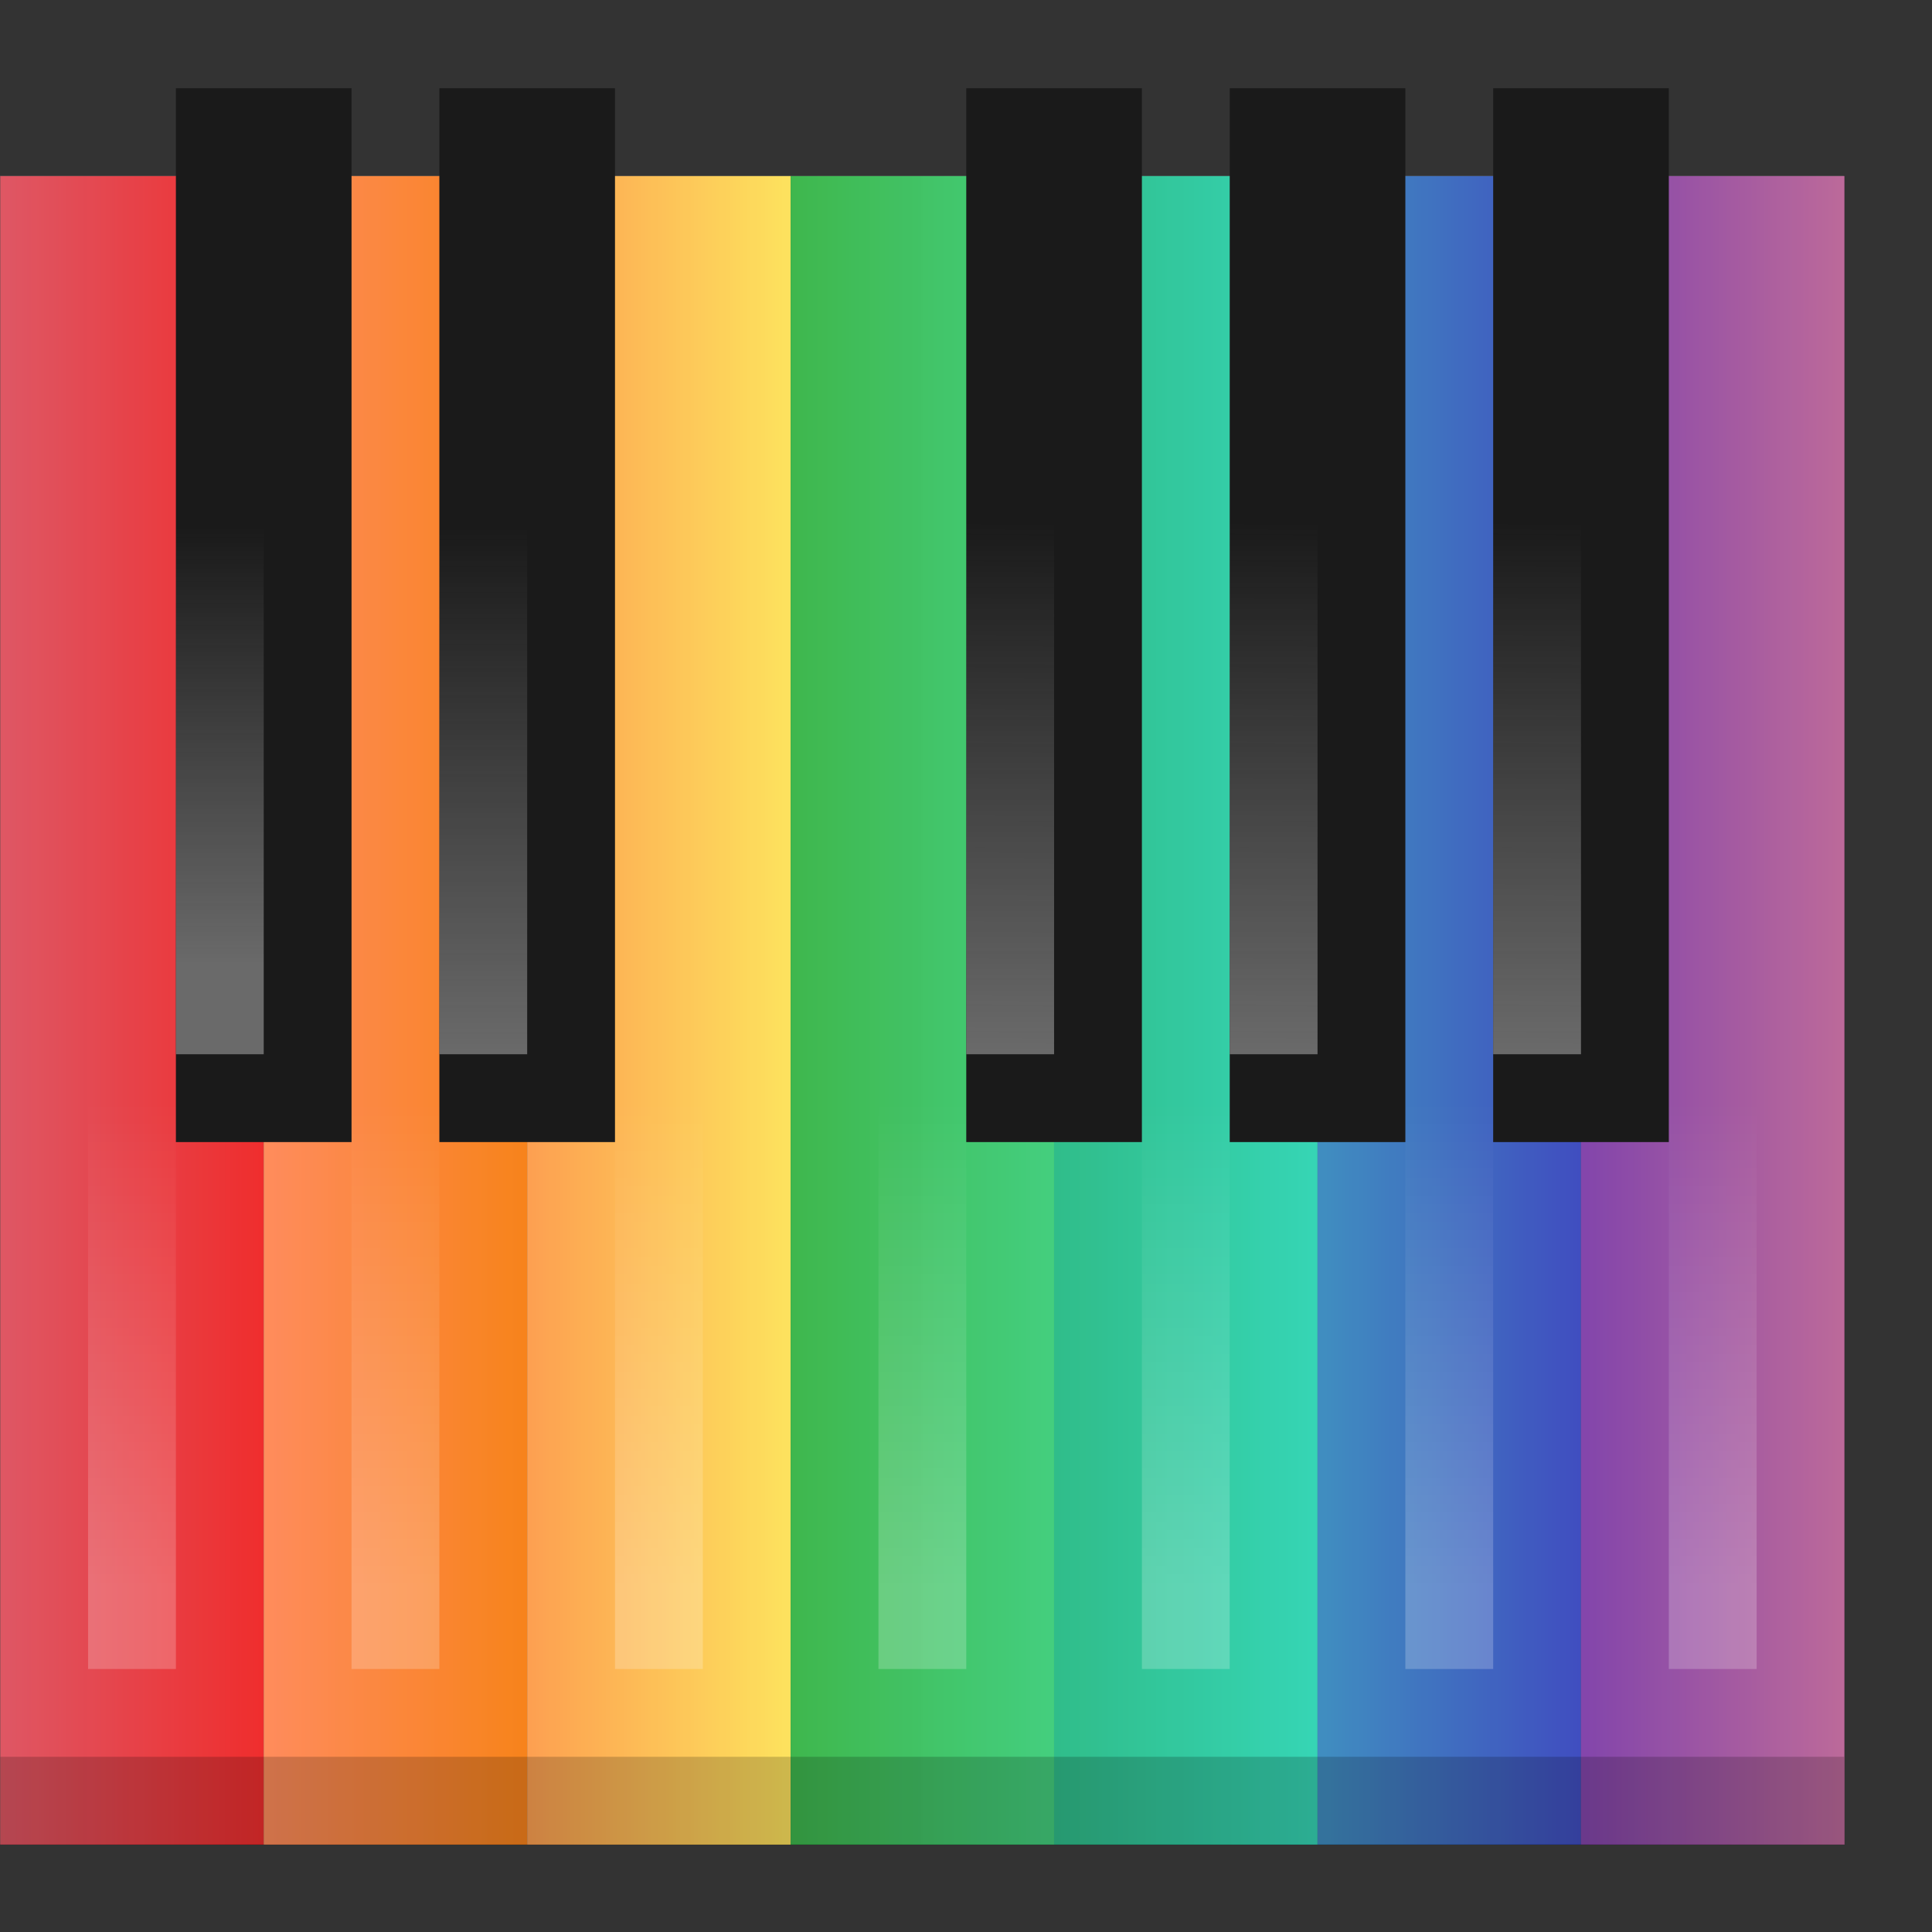 <?xml version="1.0" encoding="UTF-8" standalone="no"?>
<!-- Created with Inkscape (http://www.inkscape.org/) -->

<svg
   xmlns:dc="http://purl.org/dc/elements/1.1/"
   xmlns:cc="http://creativecommons.org/ns#"
   xmlns:rdf="http://www.w3.org/1999/02/22-rdf-syntax-ns#"
   xmlns:svg="http://www.w3.org/2000/svg"
   xmlns="http://www.w3.org/2000/svg"
   xmlns:xlink="http://www.w3.org/1999/xlink"
   xmlns:sodipodi="http://sodipodi.sourceforge.net/DTD/sodipodi-0.dtd"
   xmlns:inkscape="http://www.inkscape.org/namespaces/inkscape"
   width="22"
   height="22"
   id="svg2985"
   version="1.1"
   inkscape:version="0.48.4 r9939"
   sodipodi:docname="minuet22.svg">
  <rect width="100%" height="100%" fill="#333333" stroke="none"/>
  <defs
     id="defs2987">
    <linearGradient
       id="linearGradient3849"
       inkscape:collect="always">
      <stop
         id="stop3851"
         offset="0"
         style="stop-color:#ffffff;stop-opacity:1" />
      <stop
         id="stop3853"
         offset="1"
         style="stop-color:#ffffff;stop-opacity:0" />
    </linearGradient>
    <linearGradient
       inkscape:collect="always"
       id="linearGradient3997">
      <stop
         style="stop-color:#7530a1;stop-opacity:1"
         offset="0"
         id="stop3999" />
      <stop
         style="stop-color:#b6598d;stop-opacity:1"
         offset="1"
         id="stop4001" />
    </linearGradient>
    <linearGradient
       inkscape:collect="always"
       id="linearGradient3989">
      <stop
         style="stop-color:#2980b9;stop-opacity:1;"
         offset="0"
         id="stop3991" />
      <stop
         style="stop-color:#2937b9;stop-opacity:1"
         offset="1"
         id="stop3993" />
    </linearGradient>
    <linearGradient
       inkscape:collect="always"
       id="linearGradient3981">
      <stop
         style="stop-color:#18b57c;stop-opacity:1"
         offset="0"
         id="stop3983" />
      <stop
         style="stop-color:#1ed1ad;stop-opacity:1"
         offset="1"
         id="stop3985" />
    </linearGradient>
    <linearGradient
       inkscape:collect="always"
       id="linearGradient3973">
      <stop
         style="stop-color:#28af38;stop-opacity:1"
         offset="0"
         id="stop3975" />
      <stop
         style="stop-color:#2ecc71;stop-opacity:0.98"
         offset="1"
         id="stop3977" />
    </linearGradient>
    <linearGradient
       inkscape:collect="always"
       id="linearGradient3965">
      <stop
         style="stop-color:#fd943c;stop-opacity:1"
         offset="0"
         id="stop3967" />
      <stop
         style="stop-color:#fddf4b;stop-opacity:1"
         offset="1"
         id="stop3969" />
    </linearGradient>
    <linearGradient
       inkscape:collect="always"
       id="linearGradient3957">
      <stop
         style="stop-color:#ff7e4a;stop-opacity:1"
         offset="0"
         id="stop3959" />
      <stop
         style="stop-color:#f67400;stop-opacity:1"
         offset="1"
         id="stop3961" />
    </linearGradient>
    <linearGradient
       inkscape:collect="always"
       id="linearGradient3949">
      <stop
         style="stop-color:#da4453;stop-opacity:1"
         offset="0"
         id="stop3951" />
      <stop
         style="stop-color:#ed1515;stop-opacity:1"
         offset="1"
         id="stop3953" />
    </linearGradient>
    <linearGradient
       inkscape:collect="always"
       id="linearGradient3911">
      <stop
         style="stop-color:#808080;stop-opacity:1;"
         offset="0"
         id="stop3913" />
      <stop
         style="stop-color:#808080;stop-opacity:0;"
         offset="1"
         id="stop3915" />
    </linearGradient>
    <linearGradient
       inkscape:collect="always"
       id="linearGradient4219">
      <stop
         style="stop-color:#999a9c;stop-opacity:1"
         offset="0"
         id="stop4221" />
      <stop
         style="stop-color:#f4f5f5;stop-opacity:1"
         offset="1"
         id="stop4223" />
    </linearGradient>
    <linearGradient
       id="linearGradient4227"
       inkscape:collect="always">
      <stop
         id="stop4229"
         offset="0"
         style="stop-color:#292c2f;stop-opacity:1" />
      <stop
         id="stop4231"
         offset="1"
         style="stop-color:#000000;stop-opacity:0;" />
    </linearGradient>
    <linearGradient
       inkscape:collect="always"
       xlink:href="#linearGradient4227"
       id="linearGradient3066"
       gradientUnits="userSpaceOnUse"
       x1="406.143"
       y1="526.655"
       x2="424.143"
       y2="543.655"
       gradientTransform="matrix(0.503,0,0,0.503,-193.293,-234.503)" />
    <linearGradient
       inkscape:collect="always"
       xlink:href="#linearGradient4219"
       id="linearGradient3069"
       gradientUnits="userSpaceOnUse"
       x1="25"
       y1="34"
       x2="25"
       y2="14"
       gradientTransform="translate(32,1e-5)" />
    <linearGradient
       inkscape:collect="always"
       xlink:href="#linearGradient3911"
       id="linearGradient3917"
       x1="11.042"
       y1="23.048"
       x2="11.042"
       y2="13.109"
       gradientUnits="userSpaceOnUse"
       gradientTransform="matrix(0.503,0,0,0.503,-1.555,25.405)" />
    <linearGradient
       inkscape:collect="always"
       xlink:href="#linearGradient3911"
       id="linearGradient3933"
       gradientUnits="userSpaceOnUse"
       x1="11.005"
       y1="25.036"
       x2="11.005"
       y2="13.109"
       gradientTransform="matrix(0.503,0,0,0.503,1.464,25.405)" />
    <linearGradient
       inkscape:collect="always"
       xlink:href="#linearGradient3911"
       id="linearGradient3937"
       gradientUnits="userSpaceOnUse"
       gradientTransform="matrix(0.503,0,0,0.503,8.5,25.405)"
       x1="8.944"
       y1="25.036"
       x2="9"
       y2="13" />
    <linearGradient
       inkscape:collect="always"
       xlink:href="#linearGradient3949"
       id="linearGradient3955"
       x1="3"
       y1="22.5"
       x2="9"
       y2="22.5"
       gradientUnits="userSpaceOnUse"
       gradientTransform="matrix(0.503,0,0,0.503,-1.555,25.405)" />
    <linearGradient
       inkscape:collect="always"
       xlink:href="#linearGradient3957"
       id="linearGradient3963"
       x1="9"
       y1="22.5"
       x2="15"
       y2="22.5"
       gradientUnits="userSpaceOnUse"
       gradientTransform="matrix(0.503,0,0,0.503,-1.555,25.405)" />
    <linearGradient
       inkscape:collect="always"
       xlink:href="#linearGradient3965"
       id="linearGradient3971"
       x1="15"
       y1="22.5"
       x2="21"
       y2="22.5"
       gradientUnits="userSpaceOnUse"
       gradientTransform="matrix(0.503,0,0,0.503,-1.555,25.405)" />
    <linearGradient
       inkscape:collect="always"
       xlink:href="#linearGradient3973"
       id="linearGradient3979"
       x1="21"
       y1="22.5"
       x2="27"
       y2="22.5"
       gradientUnits="userSpaceOnUse"
       gradientTransform="matrix(0.503,0,0,0.503,-1.555,25.405)" />
    <linearGradient
       inkscape:collect="always"
       xlink:href="#linearGradient3981"
       id="linearGradient3987"
       x1="27"
       y1="22.5"
       x2="33"
       y2="22.5"
       gradientUnits="userSpaceOnUse"
       gradientTransform="matrix(0.503,0,0,0.503,-1.555,25.405)" />
    <linearGradient
       inkscape:collect="always"
       xlink:href="#linearGradient3989"
       id="linearGradient3995"
       x1="33"
       y1="22.5"
       x2="39"
       y2="22.5"
       gradientUnits="userSpaceOnUse"
       gradientTransform="matrix(0.503,0,0,0.503,-1.555,25.405)" />
    <linearGradient
       inkscape:collect="always"
       xlink:href="#linearGradient3997"
       id="linearGradient4003"
       x1="39"
       y1="22.5"
       x2="45"
       y2="22.5"
       gradientUnits="userSpaceOnUse"
       gradientTransform="matrix(0.503,0,0,0.503,-1.555,25.405)" />
    <linearGradient
       inkscape:collect="always"
       xlink:href="#linearGradient4227"
       id="linearGradient4007"
       gradientUnits="userSpaceOnUse"
       gradientTransform="matrix(0.503,0,0,0.503,-202.348,-234.503)"
       x1="406.143"
       y1="526.655"
       x2="424.143"
       y2="543.655" />
    <linearGradient
       inkscape:collect="always"
       xlink:href="#linearGradient3849"
       id="linearGradient3847"
       gradientUnits="userSpaceOnUse"
       gradientTransform="matrix(0.503,0,0,0.503,-3.578,32.012)"
       x1="9"
       y1="24"
       x2="9"
       y2="13" />
    <linearGradient
       inkscape:collect="always"
       xlink:href="#linearGradient3849"
       id="linearGradient3857"
       gradientUnits="userSpaceOnUse"
       gradientTransform="matrix(0.503,0,0,0.503,-0.559,32.012)"
       x1="9"
       y1="24"
       x2="9"
       y2="13" />
    <linearGradient
       inkscape:collect="always"
       xlink:href="#linearGradient3849"
       id="linearGradient3861"
       gradientUnits="userSpaceOnUse"
       gradientTransform="matrix(0.503,0,0,0.503,2.459,32.012)"
       x1="9"
       y1="24"
       x2="9"
       y2="13" />
    <linearGradient
       inkscape:collect="always"
       xlink:href="#linearGradient3849"
       id="linearGradient3865"
       gradientUnits="userSpaceOnUse"
       gradientTransform="matrix(0.503,0,0,0.503,5.477,32.012)"
       x1="9"
       y1="24"
       x2="9"
       y2="13" />
    <linearGradient
       inkscape:collect="always"
       xlink:href="#linearGradient3849"
       id="linearGradient3869"
       gradientUnits="userSpaceOnUse"
       gradientTransform="matrix(0.503,0,0,0.503,8.496,32.012)"
       x1="9"
       y1="24"
       x2="9"
       y2="13" />
    <linearGradient
       inkscape:collect="always"
       xlink:href="#linearGradient3849"
       id="linearGradient3873"
       gradientUnits="userSpaceOnUse"
       gradientTransform="matrix(0.503,0,0,0.503,11.514,32.012)"
       x1="9"
       y1="24"
       x2="9"
       y2="13" />
    <linearGradient
       inkscape:collect="always"
       xlink:href="#linearGradient3849"
       id="linearGradient3877"
       gradientUnits="userSpaceOnUse"
       gradientTransform="matrix(0.503,0,0,0.503,14.533,32.012)"
       x1="9"
       y1="24"
       x2="9"
       y2="13" />
    <linearGradient
       inkscape:collect="always"
       xlink:href="#linearGradient3911"
       id="linearGradient3091"
       gradientUnits="userSpaceOnUse"
       gradientTransform="matrix(0.503,0,0,0.503,11.5,25.405)"
       x1="8.944"
       y1="25.036"
       x2="9"
       y2="13" />
    <linearGradient
       inkscape:collect="always"
       xlink:href="#linearGradient3911"
       id="linearGradient3095"
       gradientUnits="userSpaceOnUse"
       gradientTransform="matrix(0.503,0,0,0.503,14.5,25.405)"
       x1="8.944"
       y1="25.036"
       x2="9"
       y2="13" />
    <linearGradient
       inkscape:collect="always"
       xlink:href="#linearGradient3911-9"
       id="linearGradient5091"
       gradientUnits="userSpaceOnUse"
       gradientTransform="matrix(0.503,0,0,0.503,14.503,25.41)"
       x1="8.944"
       y1="25.036"
       x2="9"
       y2="13" />
    <linearGradient
       id="linearGradient3911-9"
       inkscape:collect="always">
      <stop
         id="stop3913-7"
         offset="0"
         style="stop-color:#808080;stop-opacity:1;" />
      <stop
         id="stop3915-3"
         offset="1"
         style="stop-color:#808080;stop-opacity:0;" />
    </linearGradient>
    <linearGradient
       inkscape:collect="always"
       xlink:href="#linearGradient3911-9"
       id="linearGradient5094"
       gradientUnits="userSpaceOnUse"
       gradientTransform="matrix(0.503,0,0,0.503,11.503,25.41)"
       x1="8.944"
       y1="25.036"
       x2="9"
       y2="13" />
    <linearGradient
       inkscape:collect="always"
       xlink:href="#linearGradient3849-3"
       id="linearGradient5099"
       gradientUnits="userSpaceOnUse"
       gradientTransform="matrix(0.503,0,0,0.503,14.535,32.016)"
       x1="9"
       y1="24"
       x2="9"
       y2="13" />
    <linearGradient
       inkscape:collect="always"
       id="linearGradient3849-3">
      <stop
         style="stop-color:#ffffff;stop-opacity:1"
         offset="0"
         id="stop3851-8" />
      <stop
         style="stop-color:#ffffff;stop-opacity:0"
         offset="1"
         id="stop3853-7" />
    </linearGradient>
    <linearGradient
       inkscape:collect="always"
       xlink:href="#linearGradient3849-3"
       id="linearGradient5102"
       gradientUnits="userSpaceOnUse"
       gradientTransform="matrix(0.503,0,0,0.503,11.517,32.016)"
       x1="9"
       y1="24"
       x2="9"
       y2="13" />
    <linearGradient
       inkscape:collect="always"
       xlink:href="#linearGradient3849-3"
       id="linearGradient5105"
       gradientUnits="userSpaceOnUse"
       gradientTransform="matrix(0.503,0,0,0.503,8.499,32.016)"
       x1="9"
       y1="24"
       x2="9"
       y2="13" />
    <linearGradient
       inkscape:collect="always"
       xlink:href="#linearGradient3849-3"
       id="linearGradient5108"
       gradientUnits="userSpaceOnUse"
       gradientTransform="matrix(0.503,0,0,0.503,5.48,32.016)"
       x1="9"
       y1="24"
       x2="9"
       y2="13" />
    <linearGradient
       inkscape:collect="always"
       xlink:href="#linearGradient3849-3"
       id="linearGradient5111"
       gradientUnits="userSpaceOnUse"
       gradientTransform="matrix(0.503,0,0,0.503,2.462,32.016)"
       x1="9"
       y1="24"
       x2="9"
       y2="13" />
    <linearGradient
       inkscape:collect="always"
       xlink:href="#linearGradient3849-3"
       id="linearGradient5114"
       gradientUnits="userSpaceOnUse"
       gradientTransform="matrix(0.503,0,0,0.503,-0.557,32.016)"
       x1="9"
       y1="24"
       x2="9"
       y2="13" />
    <linearGradient
       inkscape:collect="always"
       xlink:href="#linearGradient3849-3"
       id="linearGradient5117"
       gradientUnits="userSpaceOnUse"
       gradientTransform="matrix(0.503,0,0,0.503,-3.575,32.016)"
       x1="9"
       y1="24"
       x2="9"
       y2="13" />
    <linearGradient
       inkscape:collect="always"
       xlink:href="#linearGradient3911-9"
       id="linearGradient5121"
       gradientUnits="userSpaceOnUse"
       gradientTransform="matrix(0.503,0,0,0.503,8.503,25.41)"
       x1="8.944"
       y1="25.036"
       x2="9"
       y2="13" />
    <linearGradient
       inkscape:collect="always"
       xlink:href="#linearGradient3911-9"
       id="linearGradient5124"
       gradientUnits="userSpaceOnUse"
       gradientTransform="matrix(0.503,0,0,0.503,1.466,25.41)"
       x1="11.005"
       y1="25.036"
       x2="11.005"
       y2="13.109" />
    <linearGradient
       inkscape:collect="always"
       xlink:href="#linearGradient3911-9"
       id="linearGradient5127"
       gradientUnits="userSpaceOnUse"
       gradientTransform="matrix(0.503,0,0,0.503,-1.552,25.41)"
       x1="11.042"
       y1="23.048"
       x2="11.042"
       y2="13.109" />
    <linearGradient
       inkscape:collect="always"
       xlink:href="#linearGradient3997-1"
       id="linearGradient5136"
       gradientUnits="userSpaceOnUse"
       gradientTransform="matrix(0.503,0,0,0.503,-1.552,25.41)"
       x1="39"
       y1="22.5"
       x2="45"
       y2="22.5" />
    <linearGradient
       id="linearGradient3997-1"
       inkscape:collect="always">
      <stop
         id="stop3999-1"
         offset="0"
         style="stop-color:#7530a1;stop-opacity:1" />
      <stop
         id="stop4001-4"
         offset="1"
         style="stop-color:#b6598d;stop-opacity:1" />
    </linearGradient>
    <linearGradient
       inkscape:collect="always"
       xlink:href="#linearGradient3989-2"
       id="linearGradient5139"
       gradientUnits="userSpaceOnUse"
       gradientTransform="matrix(0.503,0,0,0.503,-1.552,25.41)"
       x1="33"
       y1="22.5"
       x2="39"
       y2="22.5" />
    <linearGradient
       id="linearGradient3989-2"
       inkscape:collect="always">
      <stop
         id="stop3991-7"
         offset="0"
         style="stop-color:#2980b9;stop-opacity:1;" />
      <stop
         id="stop3993-4"
         offset="1"
         style="stop-color:#2937b9;stop-opacity:1" />
    </linearGradient>
    <linearGradient
       inkscape:collect="always"
       xlink:href="#linearGradient3981-8"
       id="linearGradient5142"
       gradientUnits="userSpaceOnUse"
       gradientTransform="matrix(0.503,0,0,0.503,-1.552,25.41)"
       x1="27"
       y1="22.5"
       x2="33"
       y2="22.5" />
    <linearGradient
       id="linearGradient3981-8"
       inkscape:collect="always">
      <stop
         id="stop3983-5"
         offset="0"
         style="stop-color:#18b57c;stop-opacity:1" />
      <stop
         id="stop3985-9"
         offset="1"
         style="stop-color:#1ed1ad;stop-opacity:1" />
    </linearGradient>
    <linearGradient
       inkscape:collect="always"
       xlink:href="#linearGradient3973-5"
       id="linearGradient5148"
       gradientUnits="userSpaceOnUse"
       gradientTransform="matrix(0.503,0,0,0.503,-1.552,25.41)"
       x1="21"
       y1="22.5"
       x2="27"
       y2="22.5" />
    <linearGradient
       id="linearGradient3973-5"
       inkscape:collect="always">
      <stop
         id="stop3975-9"
         offset="0"
         style="stop-color:#28af38;stop-opacity:1" />
      <stop
         id="stop3977-7"
         offset="1"
         style="stop-color:#2ecc71;stop-opacity:0.98" />
    </linearGradient>
    <linearGradient
       inkscape:collect="always"
       xlink:href="#linearGradient3965-3"
       id="linearGradient5151"
       gradientUnits="userSpaceOnUse"
       gradientTransform="matrix(0.503,0,0,0.503,-1.552,25.41)"
       x1="15"
       y1="22.5"
       x2="21"
       y2="22.5" />
    <linearGradient
       id="linearGradient3965-3"
       inkscape:collect="always">
      <stop
         id="stop3967-0"
         offset="0"
         style="stop-color:#fd943c;stop-opacity:1" />
      <stop
         id="stop3969-2"
         offset="1"
         style="stop-color:#fddf4b;stop-opacity:1" />
    </linearGradient>
    <linearGradient
       inkscape:collect="always"
       xlink:href="#linearGradient3957-8"
       id="linearGradient5154"
       gradientUnits="userSpaceOnUse"
       gradientTransform="matrix(0.503,0,0,0.503,-1.552,25.41)"
       x1="9"
       y1="22.5"
       x2="15"
       y2="22.5" />
    <linearGradient
       id="linearGradient3957-8"
       inkscape:collect="always">
      <stop
         id="stop3959-4"
         offset="0"
         style="stop-color:#ff7e4a;stop-opacity:1" />
      <stop
         id="stop3961-4"
         offset="1"
         style="stop-color:#f67400;stop-opacity:1" />
    </linearGradient>
    <linearGradient
       inkscape:collect="always"
       xlink:href="#linearGradient3949-5"
       id="linearGradient5157"
       gradientUnits="userSpaceOnUse"
       gradientTransform="matrix(0.503,0,0,0.503,326.448,328.772)"
       x1="3"
       y1="22.5"
       x2="9"
       y2="22.5" />
    <linearGradient
       id="linearGradient3949-5"
       inkscape:collect="always">
      <stop
         id="stop3951-6"
         offset="0"
         style="stop-color:#da4453;stop-opacity:1" />
      <stop
         id="stop3953-8"
         offset="1"
         style="stop-color:#ed1515;stop-opacity:1" />
    </linearGradient>
    <linearGradient
       y2="22.5"
       x2="9"
       y1="22.5"
       x1="3"
       gradientTransform="matrix(0.503,0,0,0.503,-1.552,25.41)"
       gradientUnits="userSpaceOnUse"
       id="linearGradient4079"
       xlink:href="#linearGradient3949-5"
       inkscape:collect="always" />
  </defs>
  <sodipodi:namedview
     id="base"
     pagecolor="#ffffff"
     bordercolor="#666666"
     borderopacity="1.0"
     inkscape:pageopacity="0.0"
     inkscape:pageshadow="2"
     inkscape:zoom="22.627417"
     inkscape:cx="20.957096"
     inkscape:cy="10.43284"
     inkscape:current-layer="layer1"
     showgrid="true"
     inkscape:grid-bbox="true"
     inkscape:document-units="px"
     inkscape:window-width="1280"
     inkscape:window-height="782"
     inkscape:window-x="-2"
     inkscape:window-y="-1"
     inkscape:window-maximized="1">
    <inkscape:grid
       type="xygrid"
       id="grid3062"
       empspacing="5"
       visible="true"
       enabled="true"
       snapvisiblegridlinesonly="true" />
  </sodipodi:namedview>
  <g
     id="layer1"
     inkscape:label="Layer 1"
     inkscape:groupmode="layer"
     transform="translate(0,-26)">
    <rect
       ry="0"
       y="28.005"
       x="0.003"
       height="19"
       width="3"
       id="rect3075-5"
       style="fill:url(#linearGradient4079);fill-opacity:1;stroke:none" />
    <rect
       style="fill:url(#linearGradient5154);fill-opacity:1;stroke:none"
       id="rect3887-3"
       width="3"
       height="19"
       x="3.003"
       y="28.005"
       ry="0" />
    <rect
       ry="0"
       y="28.005"
       x="6.003"
       height="19"
       width="3"
       id="rect3889-0"
       style="fill:url(#linearGradient5151);fill-opacity:1;stroke:none" />
    <rect
       style="fill:url(#linearGradient5148);fill-opacity:1;stroke:none"
       id="rect3891-9"
       width="3"
       height="19"
       x="9.003"
       y="28.005"
       ry="0" />
    <rect
       ry="0"
       y="28.005"
       x="12.003"
       height="19"
       width="3"
       id="rect3893-2"
       style="fill:url(#linearGradient5142);fill-opacity:1;stroke:none" />
    <rect
       style="fill:url(#linearGradient5139);fill-opacity:1;stroke:none"
       id="rect3895-2"
       width="3"
       height="19"
       x="15.003"
       y="28.005"
       ry="0" />
    <rect
       ry="0"
       y="28.005"
       x="18.003"
       height="19"
       width="3"
       id="rect3897-2"
       style="fill:url(#linearGradient5136);fill-opacity:1;stroke:none" />
    <rect
       style="opacity:0.108;color:#000000;fill:#ffffff;fill-opacity:1;fill-rule:nonzero;stroke:none;stroke-width:1;marker:none;visibility:visible;display:inline;overflow:visible;enable-background:accumulate"
       id="rect5088"
       width="21"
       height="19"
       x="0"
       y="28" />
    <rect
       style="color:#000000;fill:#1a1a1a;fill-opacity:1;fill-rule:nonzero;stroke:none;stroke-width:1.4;marker:none;visibility:visible;display:inline;overflow:visible;enable-background:accumulate"
       id="rect3899-4"
       width="2"
       height="12"
       x="2.003"
       y="27.005" />
    <rect
       y="27.005"
       x="5.003"
       height="12"
       width="2"
       id="rect3901-1"
       style="color:#000000;fill:#1a1a1a;fill-opacity:1;fill-rule:nonzero;stroke:none;stroke-width:1.4;marker:none;visibility:visible;display:inline;overflow:visible;enable-background:accumulate" />
    <rect
       style="color:#000000;fill:#1a1a1a;fill-opacity:1;fill-rule:nonzero;stroke:none;stroke-width:1.4;marker:none;visibility:visible;display:inline;overflow:visible;enable-background:accumulate"
       id="rect3903-3"
       width="2"
       height="12"
       x="11.003"
       y="27.005" />
    <rect
       y="29.005"
       x="2.003"
       height="9"
       width="1"
       id="rect3909-1"
       style="opacity:0.784;color:#000000;fill:url(#linearGradient5127);fill-opacity:1;fill-rule:nonzero;stroke:none;stroke-width:1.4;marker:none;visibility:visible;display:inline;overflow:visible;enable-background:accumulate" />
    <rect
       style="opacity:0.784;color:#000000;fill:url(#linearGradient5124);fill-opacity:1;fill-rule:nonzero;stroke:none;stroke-width:1.4;marker:none;visibility:visible;display:inline;overflow:visible;enable-background:accumulate"
       id="rect3931-9"
       width="1"
       height="10"
       x="5.003"
       y="28.005" />
    <rect
       y="28.005"
       x="11.003"
       height="10"
       width="1"
       id="rect3935-4"
       style="opacity:0.784;color:#000000;fill:url(#linearGradient5121);fill-opacity:1;fill-rule:nonzero;stroke:none;stroke-width:1.4;marker:none;visibility:visible;display:inline;overflow:visible;enable-background:accumulate" />
    <rect
       y="46.005"
       x="0.003"
       height="1"
       width="20.997"
       id="rect3947-0"
       style="opacity:0.188;fill:#000000;fill-opacity:1;stroke:none" />
    <rect
       style="opacity:0.216;color:#000000;fill:url(#linearGradient5117);fill-opacity:1;fill-rule:nonzero;stroke:none;stroke-width:1.4;marker:none;visibility:visible;display:inline;overflow:visible;enable-background:accumulate"
       id="rect3845-0"
       width="1"
       height="10"
       x="1.003"
       y="35.005" />
    <rect
       y="34.005"
       x="4.003"
       height="11"
       width="1"
       id="rect3855-1"
       style="opacity:0.216;color:#000000;fill:url(#linearGradient5114);fill-opacity:1;fill-rule:nonzero;stroke:none;stroke-width:1.4;marker:none;visibility:visible;display:inline;overflow:visible;enable-background:accumulate" />
    <rect
       style="opacity:0.216;color:#000000;fill:url(#linearGradient5111);fill-opacity:1;fill-rule:nonzero;stroke:none;stroke-width:1.4;marker:none;visibility:visible;display:inline;overflow:visible;enable-background:accumulate"
       id="rect3859-9"
       width="1"
       height="10"
       x="7.003"
       y="35.005" />
    <rect
       y="35.005"
       x="10.003"
       height="10"
       width="1"
       id="rect3863-2"
       style="opacity:0.216;color:#000000;fill:url(#linearGradient5108);fill-opacity:1;fill-rule:nonzero;stroke:none;stroke-width:1.4;marker:none;visibility:visible;display:inline;overflow:visible;enable-background:accumulate" />
    <rect
       style="opacity:0.216;color:#000000;fill:url(#linearGradient5105);fill-opacity:1;fill-rule:nonzero;stroke:none;stroke-width:1.4;marker:none;visibility:visible;display:inline;overflow:visible;enable-background:accumulate"
       id="rect3867-6"
       width="1"
       height="10"
       x="13.003"
       y="35.005" />
    <rect
       y="35.005"
       x="16.003"
       height="10"
       width="1"
       id="rect3871-5"
       style="opacity:0.216;color:#000000;fill:url(#linearGradient5102);fill-opacity:1;fill-rule:nonzero;stroke:none;stroke-width:1.4;marker:none;visibility:visible;display:inline;overflow:visible;enable-background:accumulate" />
    <rect
       style="opacity:0.216;color:#000000;fill:url(#linearGradient5099);fill-opacity:1;fill-rule:nonzero;stroke:none;stroke-width:1.4;marker:none;visibility:visible;display:inline;overflow:visible;enable-background:accumulate"
       id="rect3875-0"
       width="1"
       height="10"
       x="19.003"
       y="35.005" />
    <rect
       y="27.005"
       x="14.003"
       height="12"
       width="2"
       id="rect3085-7"
       style="color:#000000;fill:#1a1a1a;fill-opacity:1;fill-rule:nonzero;stroke:none;stroke-width:1.4;marker:none;visibility:visible;display:inline;overflow:visible;enable-background:accumulate" />
    <rect
       style="color:#000000;fill:#1a1a1a;fill-opacity:1;fill-rule:nonzero;stroke:none;stroke-width:1.4;marker:none;visibility:visible;display:inline;overflow:visible;enable-background:accumulate"
       id="rect3087-1"
       width="2"
       height="12"
       x="17.003"
       y="27.005" />
    <rect
       style="opacity:0.784;color:#000000;fill:url(#linearGradient5094);fill-opacity:1;fill-rule:nonzero;stroke:none;stroke-width:1.4;marker:none;visibility:visible;display:inline;overflow:visible;enable-background:accumulate"
       id="rect3089-8"
       width="1"
       height="10"
       x="14.003"
       y="28.005" />
    <rect
       y="28.005"
       x="17.003"
       height="10"
       width="1"
       id="rect3093-3"
       style="opacity:0.784;color:#000000;fill:url(#linearGradient5091);fill-opacity:1;fill-rule:nonzero;stroke:none;stroke-width:1.4;marker:none;visibility:visible;display:inline;overflow:visible;enable-background:accumulate" />
  </g>
</svg>

